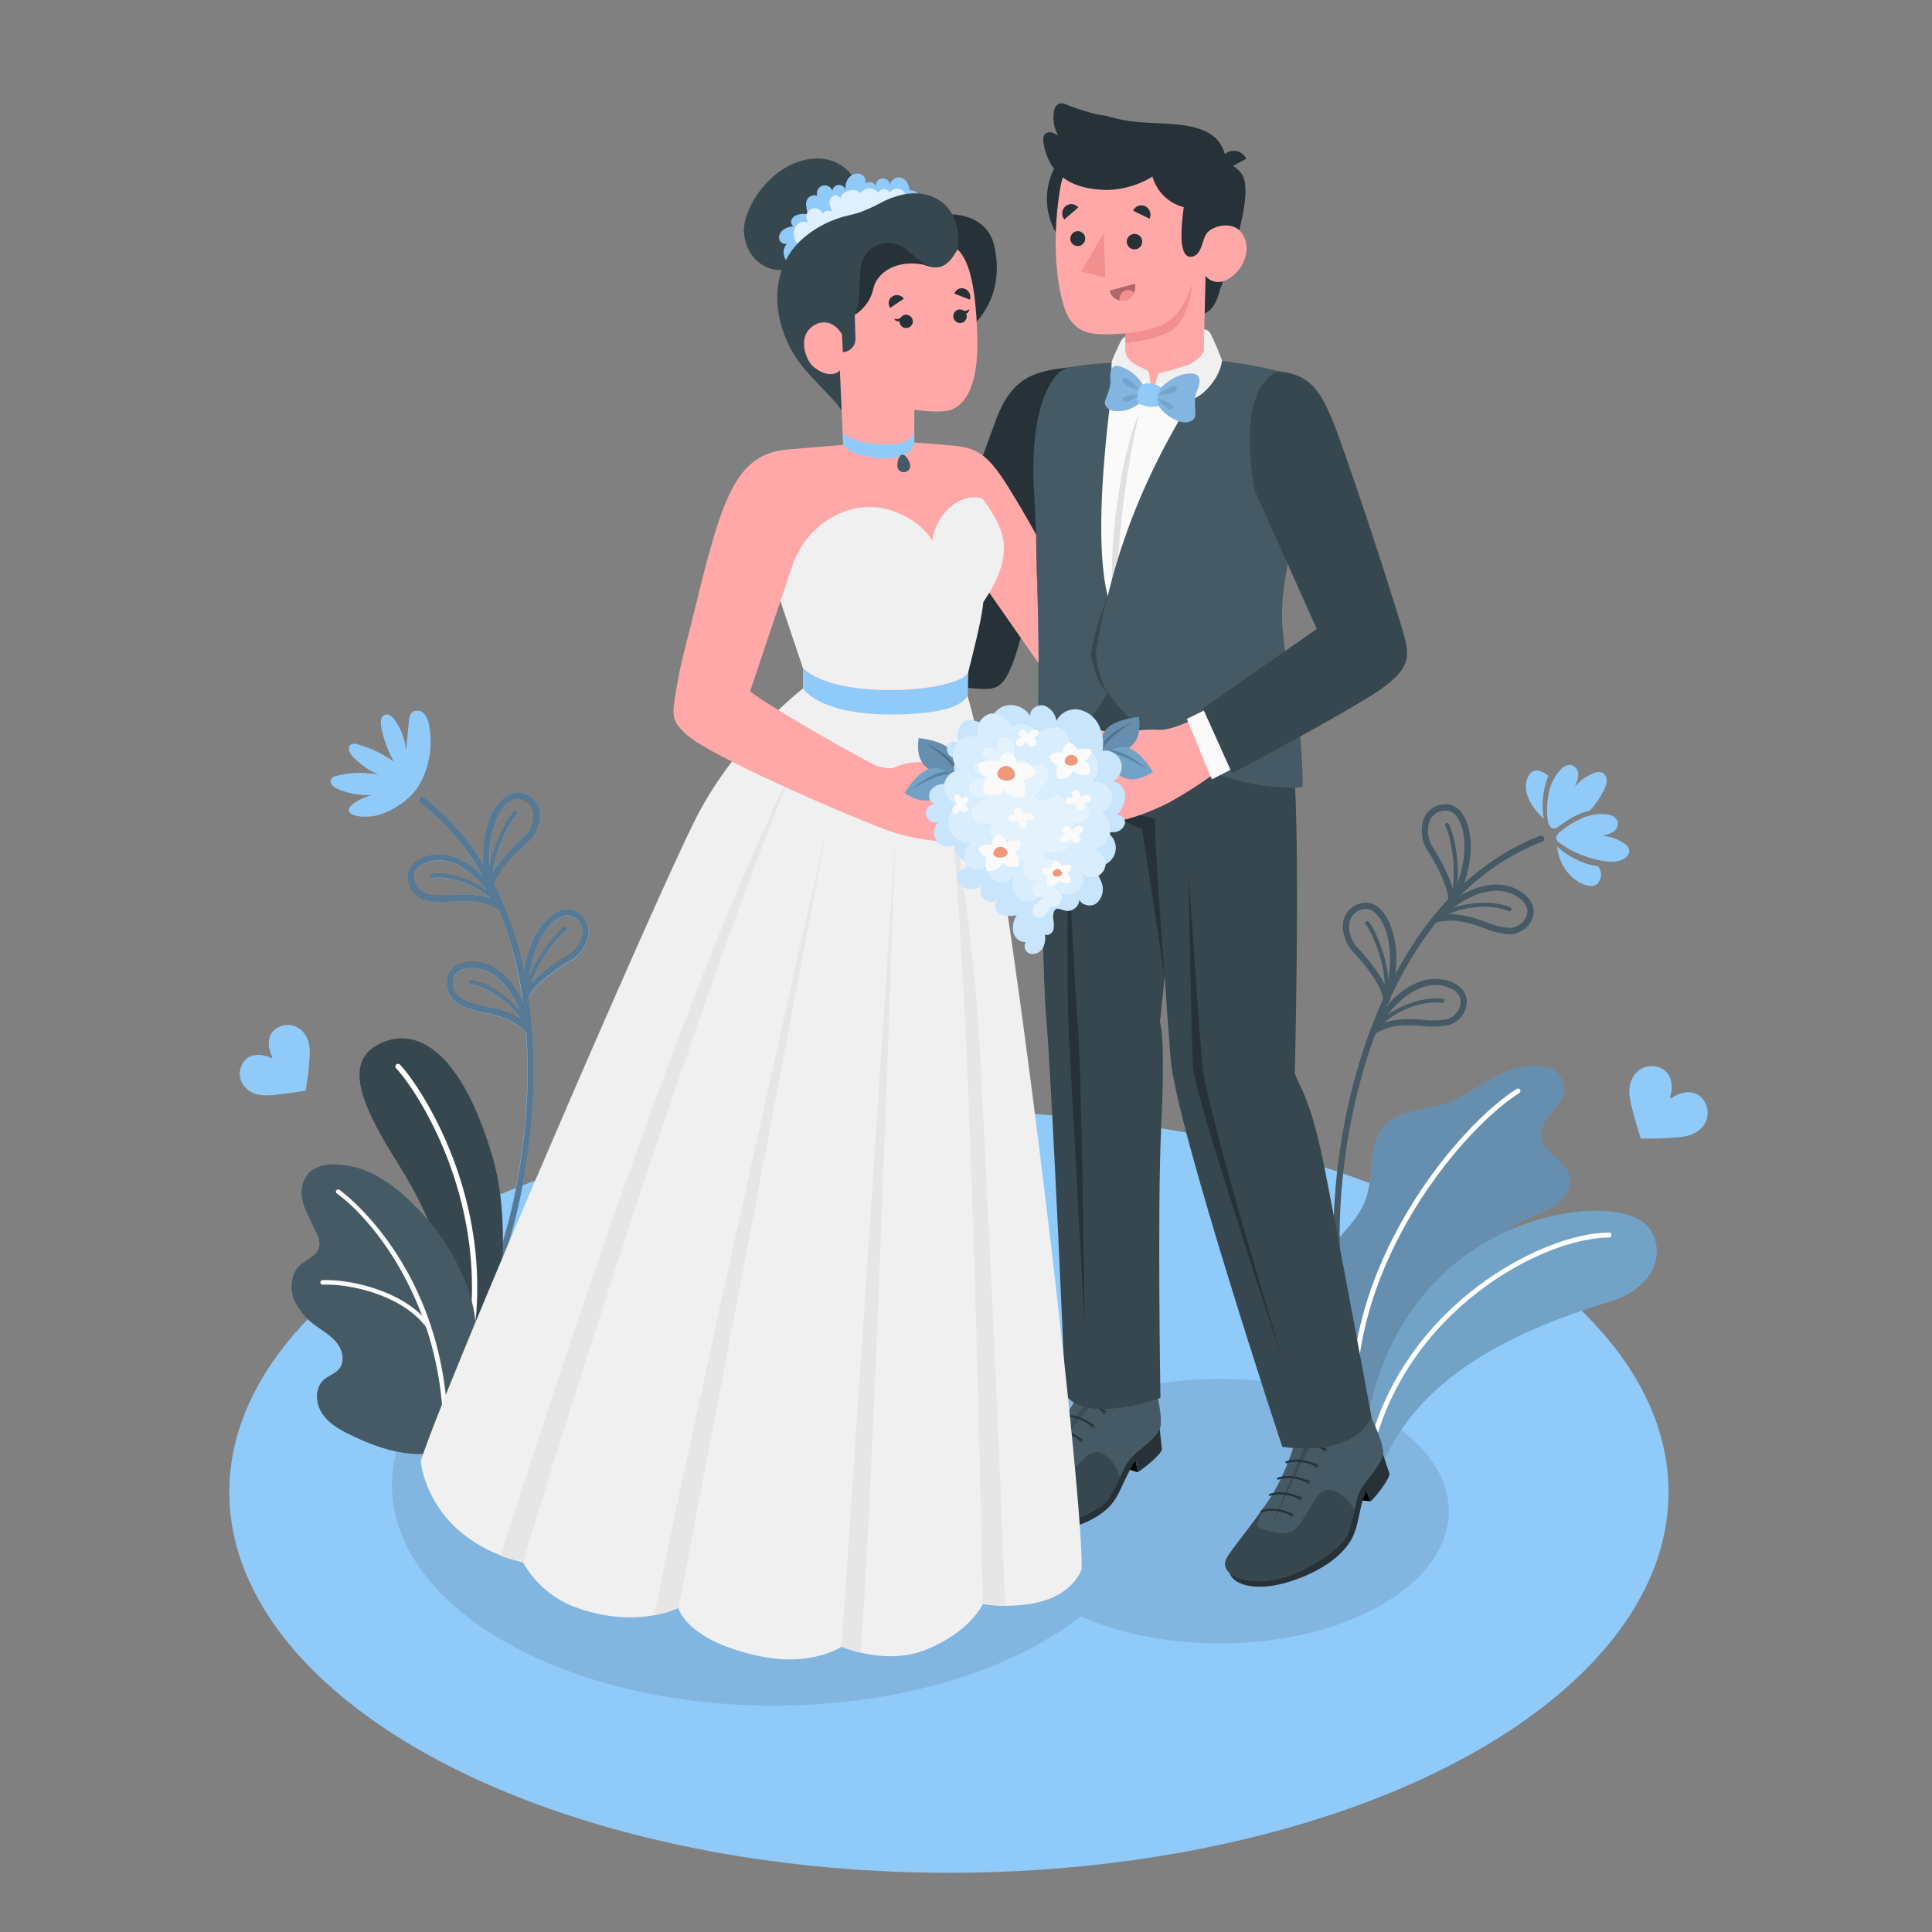 <svg xmlns="http://www.w3.org/2000/svg" viewBox="0 0 500 500"><rect x="0" y="0" width="500" height="500" fill="#808080" stroke="none"/><g id="freepik--Grass--inject-18"><ellipse id="freepik--Floor--inject-18" cx="245.58" cy="386.15" rx="186.24" ry="98.53" style="fill:#90CAF9"></ellipse></g><g id="freepik--Shadows--inject-18"><path id="freepik--Shadow--inject-18" d="M357.6,366.87c-18.32-10.57-45.63-12.78-67.71-6.63A69.85,69.85,0,0,0,270.17,344c-38.6-22.29-101.18-22.29-139.78,0s-38.61,58.42,0,80.71,101.18,22.28,139.78,0a84.36,84.36,0,0,0,9.55-6.4c23.25,10.25,56.62,9.25,77.87-3C380.76,401.92,380.76,380.24,357.6,366.87Z" style="opacity:0.1"></path></g><g id="freepik--Plants--inject-18"><g id="freepik--plants--inject-18"><g id="freepik--Plant--inject-18"><path d="M341.27,338.71a40.88,40.88,0,0,0,1.59,4.8c1.8,4.57,4.08,9,4.71,13.91.29,2.26.25,4.68,1.4,6.65,2.66,4.54,5.73,1.2,7.53-1.57,4.39-6.75,8.72-13.25,16.23-16.71,3.73-1.72,7.68-3.06,11-5.47s6-6.24,5.64-10.33c-.2-2.46-1.45-4.82-1.19-7.27.34-3.07,3-5.39,5.74-6.77s5.83-2.16,8.4-3.87,4.64-4.78,3.86-7.77c-1.11-4.24-7.17-6.08-7.47-10.45-.32-4.74,6.55-7.76,6-12.48-1-8.62-13.67-5.11-18.21-2.53-4,2.27-7.73,5.19-12.1,6.67-5.52,1.87-12.25,1.58-16.16,5.9-4.47,4.92-2.55,12.8-4.81,19.05-2.56,7.07-10.27,11.46-12.33,18.69A18.33,18.33,0,0,0,341.27,338.71Z" style="fill:#90CAF9"></path><path d="M341.27,338.71a40.88,40.88,0,0,0,1.59,4.8c1.8,4.57,4.08,9,4.71,13.91.29,2.26.25,4.68,1.4,6.65,2.66,4.54,5.73,1.2,7.53-1.57,4.39-6.75,8.72-13.25,16.23-16.71,3.73-1.72,7.68-3.06,11-5.47s6-6.24,5.64-10.33c-.2-2.46-1.45-4.82-1.19-7.27.34-3.07,3-5.39,5.74-6.77s5.83-2.16,8.4-3.87,4.64-4.78,3.86-7.77c-1.11-4.24-7.17-6.08-7.47-10.45-.32-4.74,6.55-7.76,6-12.48-1-8.62-13.67-5.11-18.21-2.53-4,2.27-7.73,5.19-12.1,6.67-5.52,1.87-12.25,1.58-16.16,5.9-4.47,4.92-2.55,12.8-4.81,19.05-2.56,7.07-10.27,11.46-12.33,18.69A18.33,18.33,0,0,0,341.27,338.71Z" style="opacity:0.3"></path><path d="M350.52,357.66h0a.63.63,0,0,1-.6-.68c2.28-35.63,28.89-66.55,42.63-75.19a.64.64,0,0,1,.68,1.08c-13.55,8.52-39.78,39-42,74.19A.65.65,0,0,1,350.52,357.66Z" style="fill:#fff"></path></g><g id="freepik--plant--inject-18"><path d="M356,384.35c7.65-26.88,35.13-39.67,60.3-47.39,15.18-4.65,14.21-16.63,9-20.57-8-6-31.59-3.43-48.57,10.47s-23.41,34.61-23.56,49.64Z" style="fill:#90CAF9"></path><path d="M356,384.35c7.65-26.88,35.13-39.67,60.3-47.39,15.18-4.65,14.21-16.63,9-20.57-8-6-31.59-3.43-48.57,10.47s-23.41,34.61-23.56,49.64Z" style="opacity:0.2"></path><path d="M355.33,373.57l-.18,0a.64.64,0,0,1-.44-.79C364.67,337,399.65,319,416.43,319a.64.64,0,1,1,0,1.28c-16.43,0-50.7,17.63-60.49,52.78A.64.64,0,0,1,355.33,373.57Z" style="fill:#fff"></path></g></g><g id="freepik--plant--inject-18"><path d="M127.09,332.32l.07,0a.8.8,0,0,0,1-.45c14-35.52,17.49-97.94-18.53-125.55a.8.8,0,1,0-1,1.27c35.36,27.1,31.83,88.64,18,123.69A.81.81,0,0,0,127.09,332.32Z" style="fill:#90CAF9"></path><path d="M118.91,260.1a6.47,6.47,0,0,1-3.09-7.29c.83-2.71,3.58-4.12,7.36-3.78,8.81.8,13.66,11.91,14.19,17.4l.21,2.21L136,267.07c-3.43-3.41-7.2-4.22-10.85-5a24.07,24.07,0,0,1-5.91-1.79Zm16.46,4.3c-1.29-5-5.41-13.15-12.33-13.77-3-.28-5.09.69-5.69,2.65a4.89,4.89,0,0,0,2.33,5.41,20.93,20.93,0,0,0,5.81,1.81,29.18,29.18,0,0,1,7.3,2.29A17.13,17.13,0,0,1,135.37,264.4Z" style="fill:#90CAF9"></path><path d="M136.33,267a.5.5,0,0,0,.38,0,.54.54,0,0,0,.38-.65c-1.42-5.29-9-11.62-15-12.54a.54.54,0,1,0-.16,1.06c6.17.94,12.93,7.25,14.14,11.76A.5.5,0,0,0,136.33,267Z" style="fill:#90CAF9"></path><path d="M105.54,226.9c.06-2.83,2.33-4.94,6.06-5.63C120.3,219.65,128,229,130,234.18l.8,2.07-1.94-1.08c-4.21-2.34-8.07-2.12-11.8-1.88a22.55,22.55,0,0,1-6.54-.21,5.43,5.43,0,0,1-1.38-.51A6.4,6.4,0,0,1,105.54,226.9Zm6.35-4.06c-3,.56-4.71,2-4.75,4.1a4.88,4.88,0,0,0,3.71,4.58,21.78,21.78,0,0,0,6.08.17c3.19-.2,6.74-.43,10.56,1.07C124.89,228.25,118.73,221.57,111.89,222.84Z" style="fill:#90CAF9"></path><path d="M111.66,227.2a.63.63,0,0,0,.31.05c6.19-.76,14.41,3.48,16.79,7.49a.55.55,0,0,0,.73.19.54.54,0,0,0,.19-.74c-2.79-4.71-11.8-8.74-17.84-8a.54.54,0,0,0-.47.6A.57.57,0,0,0,111.66,227.2Z" style="fill:#90CAF9"></path><path d="M144.12,236.05a5.09,5.09,0,0,1,5.73.36,6,6,0,0,1,2.49,5.3,9.72,9.72,0,0,1-4.94,7.14c-5,2.92-10.5,7.42-10.7,10l-1.6,0C134.64,247.11,139.29,238.5,144.12,236.05Zm.73,1.43c-3.81,1.93-7.64,8.66-8.13,17.84,3.09-3.9,9.53-7.66,9.88-7.86a8.16,8.16,0,0,0,4.14-5.86,4.43,4.43,0,0,0-1.89-3.93,3,3,0,0,0-.59-.38A3.71,3.71,0,0,0,144.85,237.48Z" style="fill:#90CAF9"></path><path d="M135.66,259.28l.18.05a.53.53,0,0,0,.59-.47c.93-8.14,7.69-16.24,10.1-17.94a.53.53,0,1,0-.62-.87c-2.52,1.78-9.57,10.22-10.54,18.69A.55.55,0,0,0,135.66,259.28Z" style="fill:#90CAF9"></path><path d="M130.61,206.38a5.12,5.12,0,0,1,5.69-.72,6,6,0,0,1,3.44,4.74,9.73,9.73,0,0,1-3.51,7.94c-4.41,3.81-8.93,9.26-8.63,11.84l-1.58.27C123.37,219,126.32,209.7,130.61,206.38Zm1,1.27c-3.38,2.61-5.89,9.94-4.63,19,2.3-4.41,7.91-9.31,8.22-9.57a8.2,8.2,0,0,0,3-6.54,4.46,4.46,0,0,0-2.59-3.51l-.05,0A3.57,3.57,0,0,0,131.59,207.65Z" style="fill:#90CAF9"></path><path d="M126.56,230.75a.52.52,0,0,0,.28.05.54.54,0,0,0,.49-.57c-.61-8.17,4.51-17.39,6.56-19.52a.53.53,0,0,0,0-.75.53.53,0,0,0-.75,0c-2.14,2.22-7.49,11.84-6.85,20.34A.53.53,0,0,0,126.56,230.75Z" style="fill:#90CAF9"></path><path d="M149.85,236.41a5.09,5.09,0,0,0-5.73-.36c-3.71,1.88-7.3,7.41-8.57,15.18a90.12,90.12,0,0,0-7.71-22.58c1-2.85,4.73-7.14,8.39-10.31a9.73,9.73,0,0,0,3.51-7.94,6,6,0,0,0-3.44-4.74,5.12,5.12,0,0,0-5.69.72c-3.41,2.63-6,9.07-5.54,17.33a62.62,62.62,0,0,0-15.4-17.36.8.8,0,1,0-1,1.27,62.15,62.15,0,0,1,16.41,19.27c-3.47-3.63-8.3-6.59-13.5-5.62-3.73.69-6,2.8-6.06,5.63a6.4,6.4,0,0,0,3.57,5.67,5.43,5.43,0,0,0,1.38.51,22.55,22.55,0,0,0,6.54.21c3.73-.24,7.59-.46,11.8,1.88l.3.16a97.69,97.69,0,0,1,6,22c0,.48,0,1,0,1.45h.19c0,.27.07.54.11.81-2.25-5-6.35-10.08-12.22-10.61-3.78-.34-6.53,1.07-7.36,3.78a6.47,6.47,0,0,0,3.09,7.29l.34.18a24.07,24.07,0,0,0,5.91,1.79c3.65.78,7.42,1.59,10.85,5l.18.18c1.65,22.92-2.65,46.73-9.48,64.06a.81.81,0,0,0,.38,1l.07,0a.8.8,0,0,0,1-.45c7.78-19.74,12.3-47.8,8.61-73.57.79-2.64,5.88-6.75,10.59-9.48a9.72,9.72,0,0,0,4.94-7.14A6,6,0,0,0,149.85,236.41Zm-18.26-28.76a3.57,3.57,0,0,1,3.92-.59l.05,0a4.46,4.46,0,0,1,2.59,3.51,8.23,8.23,0,0,1-3,6.54,45.29,45.29,0,0,0-7.66,8.6c1-6.78,4.69-13.28,6.36-15a.53.53,0,0,0-.76-.74c-1.64,1.7-5.12,7.69-6.41,14.21C126.2,216.25,128.53,210,131.59,207.65Zm-14.66,24a21.78,21.78,0,0,1-6.08-.17,4.88,4.88,0,0,1-3.71-4.58c0-2.05,1.78-3.54,4.75-4.1,5.7-1.06,10.92,3.41,14,7.53-4-2.82-9.77-4.71-14.06-4.18a.54.54,0,0,0-.47.6.57.57,0,0,0,.29.41.63.63,0,0,0,.31.05c5.08-.62,11.5,2.11,15,5.32C123.33,231.3,120,231.5,116.93,231.69Zm8.56,28.81a20.93,20.93,0,0,1-5.81-1.81,4.89,4.89,0,0,1-2.33-5.41c.6-2,2.67-2.93,5.69-2.65,5.77.52,9.58,6.23,11.44,11-3.08-3.8-8.12-7.18-12.4-7.84a.54.54,0,1,0-.16,1.06c5,.77,10.5,5.15,13,9.18a16.62,16.62,0,0,0-2.1-1.28A29.18,29.18,0,0,0,125.49,260.5Zm25.25-18.9a8.16,8.16,0,0,1-4.14,5.86,45.28,45.28,0,0,0-9.14,7c2.22-6.48,7.1-12.16,9.07-13.55a.53.53,0,1,0-.62-.87c-1.92,1.35-6.47,6.59-8.95,12.75,1-7.88,4.44-13.57,7.89-15.32a3.71,3.71,0,0,1,3.41-.19,3,3,0,0,1,.59.38A4.43,4.43,0,0,1,150.74,241.6Z" style="opacity:0.4"></path><path d="M97.7,211a20.42,20.42,0,0,0,9.17-5.64c4-4.63,5.35-11.89,4.14-17.83a5.4,5.4,0,0,0-1.37-2.93,2.28,2.28,0,0,0-3-.25,3.51,3.51,0,0,0-.82,2.33c-.25,2.51-.49,5-.73,7.54a16.37,16.37,0,0,0-2.89-7.84c-.59-.85-1.53-1.72-2.52-1.41-1.17.36-1.25,2-1,3.19a29,29,0,0,0,3.24,8.91,32,32,0,0,0-9.19-4.39,2.19,2.19,0,0,0-2,.08c-.93.74-.22,2.22.59,3.08A20.62,20.62,0,0,0,98,200.5a24.23,24.23,0,0,0-10.88.29,2.13,2.13,0,0,0-1.43.84c-.55,1,.59,2.07,1.62,2.53a20,20,0,0,0,8.83,1.59c-1.88.57-6.07,2.35-5.86,4S94.63,211.71,97.7,211Z" style="fill:#90CAF9"></path></g><g id="freepik--plants--inject-18"><path d="M126.24,354.21c.19-1.31,7.82-32.35,1.25-54.72-8.12-27.67-20-34.63-30.06-28.93-9,5.13-2.64,17.48,5.61,30.65,9.78,15.62,15.56,31.66,13.84,49.6Z" style="fill:#37474f"></path><path d="M121.1,350.16a.69.69,0,0,1-.51-.81c7.16-37-12.42-66.88-18.06-72.85a.69.69,0,1,1,1-.95c5.74,6.08,25.68,36.5,18.41,74.07a.71.71,0,0,1-.81.55Z" style="fill:#fff"></path><path d="M93.52,372.65c-.89-.39-1.77-.8-2.63-1.21-2.87-1.39-5.8-3-7.55-5.68s-1.88-6.65.52-8.74c1.2-1,2.87-1.52,3.89-2.74,1.49-1.78,1-4.58-.36-6.46s-3.43-3.1-5.31-4.47a16.59,16.59,0,0,1-6-7.08c-1.13-2.94-.77-6.61,1.52-8.77,1.65-1.55,4.22-2.36,4.9-4.52s-.76-4.1-1.55-5.85c-1-2.25-2.3-4.39-2.73-6.87a7.71,7.71,0,0,1,1.92-6.93,8.82,8.82,0,0,1,5.66-1.95,23.13,23.13,0,0,1,12,3.11,42.79,42.79,0,0,1,9.81,7.83,58,58,0,0,1,13.21,20.37A41.67,41.67,0,0,1,123.3,350a62.93,62.93,0,0,1-3.81,18.19c-1.56,3.9-3.41,7.37-8,7.93C105.29,376.89,99.15,375.11,93.52,372.65Z" style="fill:#455a64"></path><path d="M115.16,372.21a.41.41,0,0,0,.19,0,.59.59,0,0,0,.59-.6c-.07-43.6-27.81-63.49-28.09-63.68a.58.58,0,0,0-.82.14.59.59,0,0,0,.15.82c7.65,5.35,27.52,27,27.58,62.73A.59.59,0,0,0,115.16,372.21Z" style="fill:#fafafa"></path><path d="M110.68,343.87a.61.61,0,0,0,.54-.08.59.59,0,0,0,.14-.83c-6.12-8.5-20-11.94-27.88-11.67a.59.59,0,0,0-.57.61.61.61,0,0,0,.61.57c7.63-.27,21,3,26.88,11.18A.54.54,0,0,0,110.68,343.87Z" style="fill:#fafafa"></path></g><g id="freepik--plant--inject-18"><path d="M346.56,332.42h-.08a.8.8,0,0,1-.87-.72c-3.5-38,10.6-98.93,52.9-115.36a.8.8,0,1,1,.58,1.49c-41.53,16.13-55.34,76.21-51.88,113.72A.8.8,0,0,1,346.56,332.42Z" style="fill:#455a64"></path><path d="M400.71,205.93a12.19,12.19,0,0,1,3.25-6.82,3.17,3.17,0,0,1,2.76-1.11,2.58,2.58,0,0,1,1.73,2.59,7.61,7.61,0,0,1-1,3.17,11.65,11.65,0,0,1,5-3.65,2.85,2.85,0,0,1,2.4-.07,2.34,2.34,0,0,1,.95,2.11c0,2-2.93,6.22-4.33,7.6-3.51.9-5.28,2.17-8.29,4.29-1.4,1-2.39-.08-2.67-1.95A20.86,20.86,0,0,1,400.71,205.93Z" style="fill:#90CAF9"></path><path d="M408.62,212.15a12.16,12.16,0,0,1,7.43-1.36,3.16,3.16,0,0,1,2.52,1.58,2.58,2.58,0,0,1-1.08,2.92,7.72,7.72,0,0,1-3.16,1,11.63,11.63,0,0,1,5.87,1.89,2.8,2.8,0,0,1,1.46,1.9,2.36,2.36,0,0,1-1.15,2c-1.61,1.13-3.76,1.06-5.7.73a27.22,27.22,0,0,1-10.68-4.3c-1.42-1-2-1.67-.64-3A20.94,20.94,0,0,1,408.62,212.15Z" style="fill:#90CAF9"></path><path d="M399.53,211.92s-5.89-5.13-4.4-10,5.58-1.14,5.58-1.14A20.51,20.51,0,0,0,399.53,211.92Z" style="fill:#90CAF9"></path><path d="M403,219c.84,1.28,6.28,4.86,10.57,5.13a3.59,3.59,0,0,1-.1,4.53C411.5,230.81,403.68,227.21,403,219Z" style="fill:#90CAF9"></path><path d="M374.23,265.45a24.41,24.41,0,0,1-6.17.07c-3.72-.27-7.57-.55-11.82,1.77l-1.95,1.06.82-2.06c2.05-5.13,9.81-14.44,18.49-12.74,3.73.73,6,2.86,6,5.69a6.45,6.45,0,0,1-5,6.13Zm-13.71-1.37a28.7,28.7,0,0,1,7.65-.16,21.2,21.2,0,0,0,6.09-.11,4.89,4.89,0,0,0,3.75-4.55c0-2.05-1.74-3.55-4.72-4.14-6.82-1.33-13,5.29-15.69,9.78A17.15,17.15,0,0,1,360.52,264.08Z" style="fill:#455a64"></path><path d="M356,267.11a.57.57,0,0,1-.38-.07.53.53,0,0,1-.18-.73c2.84-4.68,11.88-8.64,17.92-7.84a.53.53,0,1,1-.14,1.06c-6.19-.82-14.45,3.34-16.86,7.33A.56.56,0,0,1,356,267.11Z" style="fill:#455a64"></path><path d="M391.72,241.69a6,6,0,0,1-1.47.09,22.21,22.21,0,0,1-6.34-1.63c-3.51-1.26-7.15-2.56-11.85-1.49l-2.17.5,1.35-1.77c3.35-4.38,13.34-11.24,21.24-7.26,3.4,1.72,5,4.37,4.25,7.11A6.42,6.42,0,0,1,391.72,241.69Zm-17.71-5c4.09-.38,7.44.83,10.44,1.92a21.56,21.56,0,0,0,5.89,1.53,4.87,4.87,0,0,0,4.84-3.35c.53-2-.72-3.9-3.42-5.26C385.56,228.43,377.78,233.12,374,236.73Z" style="fill:#455a64"></path><path d="M390.77,235.81a.48.48,0,0,1-.31,0c-5.74-2.46-14.81-.69-18.22,2.5a.53.53,0,0,1-.73-.78c4-3.74,13.78-5.1,19.37-2.7a.54.54,0,0,1-.11,1Z" style="fill:#455a64"></path><path d="M359.42,259.63l-1.55-.42c.54-2.54-3.45-8.39-7.47-12.61a9.72,9.72,0,0,1-2.75-8.23,6,6,0,0,1,3.88-4.39,5.06,5.06,0,0,1,5.6,1.25C361.08,238.94,363.13,248.51,359.42,259.63Zm-6.61-24.37a3.72,3.72,0,0,0-.68.2,4.45,4.45,0,0,0-2.91,3.25,8.16,8.16,0,0,0,2.34,6.79c.28.29,5.4,5.7,7.28,10.3,2.11-9,.3-16.48-2.81-19.4A3.75,3.75,0,0,0,352.81,235.26Z" style="fill:#455a64"></path><path d="M358.76,259.9a.6.6,0,0,1-.19,0,.54.54,0,0,1-.44-.62c1.39-8.07-2.84-17.74-4.68-20a.53.53,0,1,1,.84-.66c1.92,2.41,6.33,12.5,4.89,20.89A.53.53,0,0,1,358.76,259.9Z" style="fill:#455a64"></path><path d="M376.07,234.92l-1.44-.7c1-2.4-1.81-8.89-5-13.79a9.72,9.72,0,0,1-1.15-8.6,6,6,0,0,1,4.63-3.58,5.09,5.09,0,0,1,5.26,2.28C381.59,214.91,381.81,224.69,376.07,234.92Zm-2.57-25.11h-.05a4.45,4.45,0,0,0-3.47,2.64,8.2,8.2,0,0,0,1,7.11c.22.34,4.24,6.61,5.22,11.49,3.75-8.4,3.4-16.14.88-19.59A3.56,3.56,0,0,0,373.5,209.81Z" style="fill:#455a64"></path><path d="M375.47,235.05a.53.53,0,0,1-.6-.71c2.88-7.67.54-18-.83-20.57a.53.53,0,0,1,.22-.72.54.54,0,0,1,.73.22c1.43,2.73,3.88,13.47.88,21.44A.5.5,0,0,1,375.47,235.05Z" style="fill:#455a64"></path></g></g><g id="freepik--Characters--inject-18"><g id="freepik--Groom--inject-18"><polygon points="294.44 381.02 288.29 379.06 290.06 374.87 293.95 378.14 294.44 381.02"></polygon><path d="M300.14,369.82s.43,3.92.55,5.16-5,5.34-6.25,6l-.49-2.89c-1.08,1.19-1.68,2.67-2.8,4.84-.92,1.82-2,5.23-4.73,7.64-4,3.59-10.36,5.62-16.94,6.19s-10.44-.86-12.39-2.2-2.62-3-2.24-4.68S300.14,369.82,300.14,369.82Z" style="fill:#263238"></path><polygon points="297.18 362.15 282.13 361.39 280.41 338.24 297.39 334.06 297.18 362.15" style="fill:#ffa8a7"></polygon><path d="M281.83,357.28l-.19-2.27c-1.22,0-1.2,3.33-2.83,6.32a59.4,59.4,0,0,1-8.69,12.33c-6.38,6.42-12.16,10.55-15,13.44-3.81,3.87,3.5,9.35,14.23,8.21,5.33-.56,14.68-3.72,17.19-7s3.9-8.29,5.93-10.69,6.49-4.94,7.68-7.79c.65-1.56.09-5.11-.5-8.13-.54-2.76-.83-7-2.38-6.6l0,1.44c-.59,1.25-2,3.33-6.24,4.27C288.84,361.27,282.44,361.78,281.83,357.28Z" style="fill:#455a64"></path><path d="M287.52,361.09c-2.06-.08-4.31-.65-5.26-2.46,0,0,0,0,0-.06a5.24,5.24,0,0,1-1.17,4.46c-1.81,2.34-13.18,18.83-13.18,18.83s10.66-13.66,12.71-16.24c3-3.8,4-4.28,7-4.53Z" style="opacity:0.15"></path><path d="M255.11,387.1c2.41-2.44,6.9-5.77,12.09-10.62-1.06,1.88-2.65,3.38-2.79,4-.35,1.51,4.18,3.37,6.91,3.95s5.59-3.44,9.39-7.13,7.51.22,9.1,5a32.33,32.33,0,0,1-3.28,6c-2.51,3.29-11.86,6.45-17.19,7C258.61,396.45,251.3,391,255.11,387.1Z" style="fill:#37474f"></path><path d="M285.05,365.43a.66.66,0,1,0,1.3-.21.67.67,0,0,0-.76-.55A.66.66,0,0,0,285.05,365.43Z" style="opacity:0.15"></path><path d="M282.05,369.1a.64.64,0,0,0,.75.54.66.66,0,0,0,.55-.75.67.67,0,0,0-.76-.55A.66.66,0,0,0,282.05,369.1Z" style="opacity:0.15"></path><path d="M279,372.77a.66.66,0,0,0,.76.54.64.64,0,0,0,.54-.75.65.65,0,0,0-.75-.55A.67.67,0,0,0,279,372.77Z" style="opacity:0.15"></path><path d="M276,376.44a.66.66,0,0,0,.76.54.66.66,0,0,0-.21-1.3A.67.67,0,0,0,276,376.44Z" style="opacity:0.15"></path><path d="M273,380.11a.66.66,0,0,0,.76.54.65.65,0,0,0,.54-.75.66.66,0,0,0-.75-.55A.67.67,0,0,0,273,380.11Z" style="opacity:0.15"></path><path d="M285.73,365.59a.32.32,0,0,0,.17-.09.27.27,0,0,0,0-.37c-.14-.13-3.45-3-7.58-2.58h0a.27.27,0,0,0-.23.29.27.27,0,0,0,.29.24c3.9-.42,7.15,2.42,7.18,2.44A.25.25,0,0,0,285.73,365.59Z" style="fill:#263238"></path><path d="M282.73,369.25a.26.26,0,0,0,.16-.09.27.27,0,0,0,0-.38c-.14-.12-3.46-3-7.59-2.57h0a.26.26,0,0,0-.23.29.26.26,0,0,0,.29.24c3.89-.42,7.15,2.41,7.18,2.44A.33.33,0,0,0,282.73,369.25Z" style="fill:#263238"></path><path d="M279.73,372.93a.26.26,0,0,0,.16-.09.27.27,0,0,0,0-.38c-.14-.12-3.46-3-7.59-2.57h0a.26.26,0,0,0-.23.29.26.26,0,0,0,.29.24c3.89-.42,7.15,2.41,7.18,2.44A.28.28,0,0,0,279.73,372.93Z" style="fill:#263238"></path><path d="M276.73,376.6a.26.26,0,0,0,.16-.09.27.27,0,0,0,0-.38c-.14-.12-3.46-3-7.59-2.57h0a.26.26,0,0,0-.23.29.26.26,0,0,0,.29.24c3.89-.42,7.15,2.41,7.18,2.44A.31.31,0,0,0,276.73,376.6Z" style="fill:#263238"></path><path d="M273.72,380.26a.21.21,0,0,0,.17-.08.27.27,0,0,0,0-.38c-.14-.12-3.46-3-7.59-2.57h0a.27.27,0,0,0-.23.29.28.28,0,0,0,.3.24c3.89-.42,7.14,2.41,7.17,2.44A.27.27,0,0,0,273.72,380.26Z" style="fill:#263238"></path><path d="M269.1,170.09l27.82-15c4.93,16.83,7.25,25,7.71,33.76,1.32,24.72-4.44,75.66-4.44,75.66,1,3.26.94,14.23.32,27.26-1,20.57-.19,70-.19,70s-19,7-24.59-.8c0,0-3.41-79.3-4.92-96.92C269.17,245,269.1,170.09,269.1,170.09Z" style="fill:#37474f"></path><path d="M276.3,217.17s-.16,41.83.24,49.1,4.18,77.28,4.18,77.28-.79-66.78-1.73-77.78S276.3,217.17,276.3,217.17Z" style="fill:#263238"></path><polygon points="354.75 388.54 348.32 387.93 349.15 383.47 353.65 385.82 354.75 388.54"></polygon><path d="M357.91,376.37s1.27,3.73,1.65,4.91-3.71,6.3-4.81,7.25l-1.1-2.71a22.87,22.87,0,0,0-1.68,5.33c-.52,2-.89,5.55-3,8.48-3.11,4.36-8.9,7.72-15.21,9.69s-10.38,1.4-12.57.52-3.2-2.35-3.19-4.09S357.91,376.37,357.91,376.37Z" style="fill:#263238"></path><polygon points="353.37 369.51 338.51 372.01 331.84 349.77 347.53 342.03 353.37 369.51" style="fill:#ffa8a7"></polygon><path d="M337.33,368.06l-.67-2.18c-1.19.29-.46,3.51-1.41,6.78a58.81,58.81,0,0,1-5.83,13.91c-4.85,7.65-9.61,12.92-11.76,16.36-2.89,4.59,5.42,8.38,15.66,5,5.08-1.7,13.53-6.8,15.28-10.55s2-8.94,3.48-11.71,5.28-6.22,5.83-9.26c.3-1.67-1-5-2.23-7.83-1.13-2.59-2.33-6.69-3.75-5.94l.27,1.41c-.3,1.35-1.21,3.68-5.18,5.52C345,370.45,338.9,372.33,337.33,368.06Z" style="fill:#455a64"></path><path d="M343.71,370.55c-2,.37-4.35.3-5.67-1.26l-.05-.05a5.23,5.23,0,0,1-.18,4.6c-1.27,2.68-8.82,21.23-8.82,21.23s7.47-15.64,8.92-18.6c2.13-4.36,3-5,5.81-5.92Z" style="opacity:0.15"></path><path d="M317.66,402.93c1.82-2.91,5.49-7.12,9.51-13-.62,2.06-1.86,3.87-1.86,4.49,0,1.55,4.81,2.39,7.6,2.37s4.72-4.56,7.64-9,7.37-1.4,10,3a33.78,33.78,0,0,1-1.92,6.53c-1.75,3.75-10.2,8.85-15.28,10.55C323.08,411.31,314.77,407.52,317.66,402.93Z" style="fill:#37474f"></path><path d="M342.23,375.33a.66.66,0,1,0,1.22-.49.66.66,0,1,0-1.22.49Z" style="opacity:0.15"></path><path d="M340.09,379.55a.65.65,0,0,0,.85.37.66.66,0,1,0-.85-.37Z" style="opacity:0.15"></path><path d="M337.94,383.78a.66.66,0,1,0,.37-.85A.66.66,0,0,0,337.94,383.78Z" style="opacity:0.15"></path><path d="M335.8,388a.66.66,0,1,0,.37-.85A.66.66,0,0,0,335.8,388Z" style="opacity:0.15"></path><path d="M333.66,392.24a.66.66,0,0,0,.85.37.66.66,0,1,0-.85-.37Z" style="opacity:0.15"></path><path d="M342.93,375.33a.24.24,0,0,0,.14-.12.26.26,0,0,0-.1-.36c-.16-.09-4-2.2-8-.88h0a.27.27,0,0,0,.18.5c3.71-1.25,7.49.82,7.53.84A.25.25,0,0,0,342.93,375.33Z" style="fill:#263238"></path><path d="M340.78,379.55a.24.24,0,0,0,.14-.12.25.25,0,0,0-.1-.36c-.16-.09-4-2.21-8-.88h0a.27.27,0,0,0-.16.33.27.27,0,0,0,.34.17c3.71-1.25,7.5.82,7.53.84A.28.28,0,0,0,340.78,379.55Z" style="fill:#263238"></path><path d="M338.65,383.79a.27.27,0,0,0,.14-.12.27.27,0,0,0-.11-.36c-.16-.09-4-2.21-8-.88h0a.26.26,0,0,0,.17.5c3.71-1.25,7.5.82,7.54.84A.28.28,0,0,0,338.65,383.79Z" style="fill:#263238"></path><path d="M336.5,388a.29.29,0,0,0,.15-.12.27.27,0,0,0-.11-.36c-.16-.09-4-2.21-8-.88h0a.27.27,0,0,0-.16.33.28.28,0,0,0,.34.17c3.71-1.25,7.5.82,7.54.84A.26.26,0,0,0,336.5,388Z" style="fill:#263238"></path><path d="M334.36,392.25a.28.28,0,0,0,.14-.12.26.26,0,0,0-.1-.36c-.16-.09-4-2.21-8-.89h0a.26.26,0,0,0-.16.33.28.28,0,0,0,.34.17c3.71-1.25,7.5.82,7.53.84A.28.28,0,0,0,334.36,392.25Z" style="fill:#263238"></path><path d="M298.91,211.8s-5.38-2.91-13.33-10.2C274,191,271.82,180.38,271.82,180.38l5-1.48L329.87,168c3.78,16.27,4.75,25,5.22,33.75,1.31,24.72,0,76,0,76,1,3.27,4,6.13,7.54,23.71,4,20.19,12.32,65.26,12.32,65.26s-3.39,10.3-23.09,7.73c0,0-27.35-82.53-28.86-100.15C301.34,255.21,298.91,211.8,298.91,211.8Z" style="fill:#37474f"></path><path d="M307.61,226.33s.71,42.57,1.1,49.84,23.13,75.44,23.13,75.44-19.73-64.94-20.68-75.94S307.61,226.33,307.61,226.33Z" style="fill:#263238"></path><path d="M301.43,253.16s-2.72-35.55-2.51-41.36c0,0-10.81-1.75-14.61-4.62,0,0,3.2,4.45,11.27,7.32Z" style="fill:#263238"></path><path d="M276.53,95.09c-8.38,1-14.54,2.11-18.79,13.61-2.93,7.93-24.45,67.31-24.45,67.31s16.15,2.07,20.53,2.27,6.06-.61,8.59-7.48,10.7-41,10.7-41Z" style="fill:#263238"></path><path d="M270.45,120.58c1.39-11.14,8.91-25.94,14-26.34l22.88-1.85c4.93,1.19,13.87,2.62,19,4.33,6.8,1.56,9.16,17.53,6.41,44.88l-3,32.63c-9.07,9.87-41.4,11-61.21-3.5C268.17,168.46,268.68,134.66,270.45,120.58Z" style="fill:#fafafa"></path><path d="M294.79,107.1s-7.27,28.69-5.53,60.39c0,0-2.94-14.34-.59-33.82S294.79,107.1,294.79,107.1Z" style="fill:#e0e0e0"></path><path d="M286.68,154.29c-3.66-14.64-.54-42.86,2.05-60.44a88.62,88.62,0,0,0-12.2,1.24c-3.87.82-10.28,9.4-8.91,32.44,1.65,27.6.92,67.43.92,67.43s9.95-1.21,18.14-15.77c0,0,8.92,13.4,24.76,19.83,15.36,6.24,25.68,4.64,25.68,4.64s.11-12.8-2.16-22.76c-5.63-24.69-2.27-27.57-1.06-40.34,1.64-17.51,6.47-28.75,1.21-42.2-1.18-3-20.14-5.1-20.14-5.1C302,112.2,292.07,131.74,286.68,154.29Z" style="fill:#455a64"></path><path d="M286.68,154.29c-1.62,5-3.05,14.77-3.05,14.77s.38,6.28,3.05,10.13c0,0-2.82-1.6-4.37-9.9A71.72,71.72,0,0,1,286.68,154.29Z" style="fill:#37474f"></path><circle cx="288.28" cy="51.45" r="17.34" transform="translate(-3.67 28.66) rotate(-5.65)" style="fill:#263238"></circle><path d="M321.53,45.3a6.88,6.88,0,0,0-5.07-3.21l-7,1-3.67,15.56V81.25h4.8c2.68,0,4.23-2.7,5.11-6.17C315.66,75.08,325.08,51.45,321.53,45.3Z" style="fill:#263238"></path><path d="M309.1,63.56c1.07.64,2-1.54,3.13-3.09,1.53-2.11,7.54-3.78,9.7.77s-1.21,9.74-4.61,11.23A4.24,4.24,0,0,1,312,71.41l-.57,23s1,3.42-10.55,3a45.24,45.24,0,0,0-3,5.6L296.61,97s-4.4-2.36-5.43-3l0-7.69s-2.91.2-5.14.21c-3.86,0-8.39-.48-10.5-6.65-2.32-6.75-3.28-18.68-1.14-31.22,2.73-16.07,21.81-15.92,32-9.53S309.1,63.56,309.1,63.56Z" style="fill:#ffa8a7"></path><path d="M317.32,42.07a9.74,9.74,0,0,0-2-5.54c-2.37-2.88-6.33-3.77-9.85-4.2-5.05-.63-10.14-.32-15.16-1.34-1.25-.25-2.48-.57-3.7-.9-1-.28-2-.34-3-.54A65.32,65.32,0,0,1,275.8,27a2.77,2.77,0,0,0-1.62-.2,2.44,2.44,0,0,0-1.41,2.1,9.24,9.24,0,0,0,1.14,6.24,5.75,5.75,0,0,0-1.78-.86,1.84,1.84,0,0,0-1.8.54,2.45,2.45,0,0,0-.3,1.83q0,.41.12.81c1.69,8.77,8.38,11.58,16.34,11.7a23.36,23.36,0,0,0,11.77-3.46,11.31,11.31,0,0,0,8.09,7.91c-.19,2-2.18,14.35,2.56,12.7,2.39-.83,2.16-5,3.88-6.6S317.32,42.07,317.32,42.07Z" style="fill:#263238"></path><path d="M316.06,44.57l6.5-3.49a3.59,3.59,0,0,0-4.92-1.63A3.89,3.89,0,0,0,316.06,44.57Z" style="fill:#263238"></path><path d="M291.2,86.25s6.88-.36,11-3,5.86-8.52,6.41-9.85c0,0-.74,7.88-4.47,11.38-3.38,3.16-12.92,4-12.92,4Z" style="fill:#f28f8f"></path><path d="M311.55,89l-.05,2a7.73,7.73,0,0,1-4.63,3.62c-5.83,2-7,1.72-7.17,2.35s-1.83,6-1.83,6l2.71-4.14a34.88,34.88,0,0,1,2.3,5.12c.24,1.25,5.8.31,8.94-2.69,4.33-4.14,4.42-8,4.42-8a68.26,68.26,0,0,0-3-7,2.43,2.43,0,0,0-1.6-1.07Z" style="fill:#f0f0f0"></path><path d="M297.87,103.08s-.1-6.14-.68-6.9-2.92-1.31-4.22-2.48a4.23,4.23,0,0,1-1.78-3.35V87.17s-.59-.07-1.51,1.91c-.78,1.68-1.56,3.34-1.85,4.18s-.6,5,1.88,7.67c2.91,3.1,3.35,1.89,3.88,1.15S296.33,98,296.33,98Z" style="fill:#f0f0f0"></path><path d="M291.61,62.65a2,2,0,0,0,2,1.89,2,2,0,1,0-2-1.89Z" style="fill:#263238"></path><path d="M293.26,54.54l4.25,2.06a2.49,2.49,0,0,0-1.14-3.24A2.31,2.31,0,0,0,293.26,54.54Z" style="fill:#263238"></path><path d="M293.71,73.44l-6.54,1.76a3.34,3.34,0,0,0,4.09,2.51A3.56,3.56,0,0,0,293.71,73.44Z" style="fill:#b16668"></path><path d="M293.5,75.73a2.21,2.21,0,0,0-3.78,1.57,2.12,2.12,0,0,0,0,.44,3.31,3.31,0,0,0,1.5,0A3.44,3.44,0,0,0,293.5,75.73Z" style="fill:#f28f8f"></path><path d="M275.45,56.8l3.6-3.1a2.28,2.28,0,0,0-3.29-.33A2.5,2.5,0,0,0,275.45,56.8Z" style="fill:#263238"></path><path d="M277,61.94a1.93,1.93,0,1,0,1.81-2.12A2,2,0,0,0,277,61.94Z" style="fill:#263238"></path><polygon points="285.69 60.21 286.06 71.84 279.84 70.3 285.69 60.21" style="fill:#f28f8f"></polygon><path d="M295.88,99.8a10.57,10.57,0,0,0-6.1-5c-1.57-.45-2.69.36-2.41,3.46.2,2.24-1.33,4.85-1.43,5.85s.9,2.18,3,2.31A9,9,0,0,0,295,104.3,14.81,14.81,0,0,0,295.88,99.8Z" style="fill:#90CAF9"></path><path d="M295.88,99.8a10.57,10.57,0,0,0-6.1-5c-1.57-.45-2.69.36-2.41,3.46.2,2.24-1.33,4.85-1.43,5.85s.9,2.18,3,2.31A9,9,0,0,0,295,104.3,14.81,14.81,0,0,0,295.88,99.8Z" style="opacity:0.1"></path><path d="M295.07,101.08s-3.56-4.21-4.41-3.1C289.36,99.7,295.07,101.08,295.07,101.08Z" style="opacity:0.1"></path><path d="M295.25,102s-5,.14-4.65,1.36C291.07,105.25,295.25,102,295.25,102Z" style="opacity:0.1"></path><path d="M297.78,99.26c-1.2-.11-2.47-.14-3.06,1.6s-.48,3.26.33,3.72a7.45,7.45,0,0,0,3.63.69,1.81,1.81,0,0,0,1.83-1.53c.27-.93.85-2.92-.5-3.77A4.57,4.57,0,0,0,297.78,99.26Z" style="fill:#90CAF9"></path><path d="M300.36,100.4c1.34-1.29,4.39-3.87,8.09-3.73,1.79.07,2.69,1.3,1.34,4.45-1,2.27-.24,5.51-.48,6.59s-1.69,2-3.9,1.41a10.48,10.48,0,0,1-5.8-4.43A8.32,8.32,0,0,1,300.36,100.4Z" style="fill:#90CAF9"></path><path d="M300.36,100.4c1.34-1.29,4.39-3.87,8.09-3.73,1.79.07,2.69,1.3,1.34,4.45-1,2.27-.24,5.51-.48,6.59s-1.69,2-3.9,1.41a10.48,10.48,0,0,1-5.8-4.43A8.32,8.32,0,0,1,300.36,100.4Z" style="opacity:0.1"></path><path d="M299.73,102.2l0-.16c.94-.64,4.33-2.88,4.8-1.76C305.31,102,300.76,102.18,299.73,102.2Z" style="opacity:0.1"></path><path d="M303.54,105.5c-.78,1.43-3.16-1.24-3.93-2.16v-.22C300.59,103.41,304,104.56,303.54,105.5Z" style="opacity:0.1"></path><path d="M309,186.14c-1.46.72-6.36,2.88-9,2.74-4.37-.23-7.17.44-11.21.53-3.17.06-4.88-.86-5.2-.14-.4.92-.37,3.1,2.1,4.42a25.76,25.76,0,0,0,5.73,1.72,33.57,33.57,0,0,1-10.36,2.71c-8.19.8-11.12,3.4-3.79,10.91,4.6,4.7,11.17,5.56,24.94-1.15a113.24,113.24,0,0,0,12.26-7.82Z" style="fill:#ffa8a7"></path><polygon points="313.62 182.88 307.15 186.06 313.62 201.71 322.8 196.97 313.62 182.88" style="fill:#fafafa"></polygon><path d="M330.81,96.08c10.11,1.14,12.06,6.35,18.46,24.89s12.14,36.65,13.91,42.83,1.76,9.06-5.52,14.35-38.8,22-38.8,22l-7.55-16.83,29.47-20.54-16-35.72S319.19,101.08,330.81,96.08Z" style="fill:#37474f"></path></g><g id="freepik--Bride--inject-18"><path d="M222.48,52.28C223,46.61,218,40,209.68,41.14c-10.46,1.37-17.92,13.32-17.1,19.59s5.61,10.15,11.9,9S222.48,52.28,222.48,52.28Z" style="fill:#37474f"></path><path d="M232.28,45.9a2.65,2.65,0,0,0-2,2.07,1.81,1.81,0,1,0-3.52.59,1.72,1.72,0,0,0-2.83-1A2,2,0,0,0,222.54,45a2.78,2.78,0,0,0-2.85,1,4.47,4.47,0,0,0-.91,3,1.75,1.75,0,0,0-3.37.39,2.05,2.05,0,1,0-3.9,1.29,2.22,2.22,0,0,0-2.3.5,2.46,2.46,0,0,0-.51,2.3c.06.58.13,1.95.93,2.12a5.34,5.34,0,0,0-3.76.19,2.32,2.32,0,0,0-1.09,1.28,1.3,1.3,0,0,0,.57,1.48,5.89,5.89,0,0,0-2.59.89,2.48,2.48,0,0,0-1.11,2.36,1.61,1.61,0,0,0,2,1.26,3.49,3.49,0,1,0,6,3.22,2.81,2.81,0,0,0,3.23,1.81,6.33,6.33,0,0,0,3.38-2.15L238,56.44a2.14,2.14,0,0,0,.16-4.28,2.57,2.57,0,0,0-2.73-2.9,4.72,4.72,0,0,0-.91-2.35A2.59,2.59,0,0,0,232.28,45.9Z" style="fill:#90CAF9"></path><path d="M209.34,57.66a2.19,2.19,0,1,1,3.58-2.32,1.72,1.72,0,0,1,2.57-.41,6.48,6.48,0,0,1-.79-2.19,2.13,2.13,0,0,1,.87-2,1.31,1.31,0,0,1,1.91.63c.47-2.1,3.78-2.91,5.25-1.4a2.76,2.76,0,0,1,4.53-.11,1.71,1.71,0,0,1,3-.06,2.36,2.36,0,0,1,4.2.85,1.46,1.46,0,0,1,1.69.49,1.79,1.79,0,0,1,.17,1.8,2.32,2.32,0,0,1-1.41,1.19c.5-.16.72,2,.69,2.23a1.79,1.79,0,0,1-1.68,1.62A5.93,5.93,0,0,1,223.75,61a9.61,9.61,0,0,1-4.47,5,5.32,5.32,0,0,1-6.23-1.16c.75.94-3.15,1.71-3.71,1.51-1.29-.47-2.27-2.2-3.07-3.27C204.46,60.64,205.72,56.28,209.34,57.66Z" style="fill:#90CAF9"></path><path d="M209.34,57.66a2.19,2.19,0,1,1,3.58-2.32,1.72,1.72,0,0,1,2.57-.41,6.48,6.48,0,0,1-.79-2.19,2.13,2.13,0,0,1,.87-2,1.31,1.31,0,0,1,1.91.63c.47-2.1,3.78-2.91,5.25-1.4a2.76,2.76,0,0,1,4.53-.11,1.71,1.71,0,0,1,3-.06,2.36,2.36,0,0,1,4.2.85,1.46,1.46,0,0,1,1.69.49,1.79,1.79,0,0,1,.17,1.8,2.32,2.32,0,0,1-1.41,1.19c.5-.16.72,2,.69,2.23a1.79,1.79,0,0,1-1.68,1.62A5.93,5.93,0,0,1,223.75,61a9.61,9.61,0,0,1-4.47,5,5.32,5.32,0,0,1-6.23-1.16c.75.94-3.15,1.71-3.71,1.51-1.29-.47-2.27-2.2-3.07-3.27C204.46,60.64,205.72,56.28,209.34,57.66Z" style="fill:#fff;opacity:0.7"></path><path d="M257.31,63.59c-2.2-9.79-15.57-9.73-20.17-5L251.94,84S260.35,77.1,257.31,63.59Z" style="fill:#263238"></path><path d="M234.05,50.28a22,22,0,0,0-5.54,1.92,48.71,48.71,0,0,1-5.87,2.71c-1.79.62-3.68.9-5.48,1.52a27.27,27.27,0,0,0-9.95,5.81c-8.8,8.34-7.12,22.18-.49,31.34a37.42,37.42,0,0,0,2.6,3.17c4.26,4.7,7.72,7.86,8.54,9.69L217.57,90a11.65,11.65,0,0,0,2.79-.62c4.94-1.85,21.15-9.22,24.81-16,3.08-5.68,2.64-8.77,2.64-8.79C249.11,53.5,241.76,48.91,234.05,50.28Z" style="fill:#37474f"></path><path d="M242.3,69.21c-2.72-.09-4.41-2-8.08-4.88S223.86,63,222.93,68.48s0,9.9-1.72,13C226.84,81.27,242.3,69.21,242.3,69.21Z" style="fill:#263238"></path><path d="M244.92,115.2c7.35.44,10.29,1.64,15.94,10.73,5.18,8.33,7.27,12.45,7.27,12.45l.64,33.26-23.19-33.21Z" style="fill:#ffa8a7"></path><path d="M208.07,178s-17.47,13.16-27.93,33.71-65.59,148.1-71.24,166.46c0,0,1.48,20,26.47,26.18a26,26,0,0,0,13.18,11.46c16,6,27,.34,27,.34s2,8.55,21.39,12.53c13.14,2.69,20.83-2.5,20.83-2.5s11.37,4.83,21.44.92c11.8-4.58,15.18-12,15.18-12s20,3.48,25.48-8.79C281.15,391.75,260,210.6,250.35,180Z" style="fill:#f0f0f0"></path><path d="M169.35,418a61.72,61.72,0,0,0,6.25-1.89s32-167,38.27-201.51C213.87,214.64,175.79,383.72,169.35,418Z" style="fill:#e6e6e6"></path><path d="M222.68,427.68c3.46-39.91,9-211.25,9-211.25-1.76,30.21-13.88,209.74-13.88,209.75h0A32.86,32.86,0,0,0,222.68,427.68Z" style="fill:#e6e6e6"></path><path d="M260.1,415.6c-.84-28.66-6-138.43-7.19-154.58a564.92,564.92,0,0,0-8.21-59.72c6,32.43,9.06,183.09,9.64,214.05l.1-.2A39.17,39.17,0,0,0,260.1,415.6Z" style="fill:#e6e6e6"></path><path d="M135.36,404.35c6.76-23,46.34-149.85,70.82-207.5-24.91,49.51-53.88,134.56-76.66,205.77C131.33,403.25,133.27,403.84,135.36,404.35Z" style="fill:#e6e6e6"></path><path d="M207.81,172.88v5.27s3.87,6.76,22.82,6.76c20.21,0,19.84-5.45,19.84-5.45l.13-5.67Z" style="fill:#90CAF9"></path><path d="M254.18,155.79c-.4,4.49-2.25,12.77-3.58,18s-33.88,7.86-42.79-.91L201,152.56s-.91-2.18-.89-2.2c.51-.88,13.49-14.87,3.35-34l15.57-1.3,17.63-.52c4.4.25,8.3.65,8.3.65,2.82,2.64,6.64,8.45,10.44,16C257.65,135.78,262.05,142.18,254.18,155.79Z" style="fill:#ffa8a7"></path><path d="M241.29,140s-2.4-5-10.17-7.73c-10.16-3.57-21,2.42-25.46,12.36-3,4.16-5.21,5.06-5.59,5.72,0,0,.89,2.2.89,2.2l6.85,20.32c8.91,8.77,41.47,6.11,42.79.91s3.49-13.55,3.89-18c8.79-12.73,4.62-19.12,2-23.5a38,38,0,0,0-2.27-3.22C248.1,127.06,241.71,134,241.29,140Z" style="fill:#f0f0f0"></path><path d="M247.81,64.54c2.15,2.11,4.7,6.63,5.12,22.81.36,13.72-3.92,17.33-6.1,18.41s-6,.8-10.21.31v8.48s1.73,3.79-5.74,4.59c-11.33,1.22-12.64-3.44-12.64-3.44l-.88-19.85s-2.13,2.61-6.58-.71c-2.18-1.63-4-6.93-1.47-9.79s6.49-2.58,8.58,1.21c0,0,.2-16.77,9.9-19.73C237.31,63.92,242.08,75.17,247.81,64.54Z" style="fill:#ffa8a7"></path><path d="M217.9,86.54l.23,4.6h0a3.43,3.43,0,0,0,3.26-3.6l-.18-6.08c1.84-2,1.54-9.64,1.72-13,0,0-5.08,6.66-5.5,9.07S217.9,86.54,217.9,86.54Z" style="fill:#37474f"></path><path d="M226,74.77c1.12-4.82,6.79-7.62,13.13-6.22l-9.47-4.69-6.38,3.35a7.19,7.19,0,0,0-.36,1.27c-.92,5.49,0,9.9-1.72,13h0A10.56,10.56,0,0,0,226,74.77Z" style="fill:#263238"></path><path d="M236.23,83a1.72,1.72,0,1,1-2-1.53A1.77,1.77,0,0,1,236.23,83Z" style="fill:#263238"></path><path d="M233.12,82.19a1.77,1.77,0,0,1-1.69.3s.31.93,1.56.61C234,82.82,233.12,82.19,233.12,82.19Z" style="fill:#263238"></path><path d="M249.1,80.35a1.81,1.81,0,0,0,1.76-.36s-.05,1.25-1.21,1.22S249.1,80.35,249.1,80.35Z" style="fill:#263238"></path><g style="opacity:0.5;mix-blend-mode:multiply"><path d="M237.69,95.14l5.07,1.08a2.55,2.55,0,0,1-3,2.08A2.71,2.71,0,0,1,237.69,95.14Z" style="fill:#ffa8a7"></path></g><path d="M251,77.55,247,76a2,2,0,0,1,2.68-1.25A2.23,2.23,0,0,1,251,77.55Z" style="fill:#263238"></path><path d="M233.93,77.29l-3.52,2.37a2,2,0,0,1,.49-2.91A2.23,2.23,0,0,1,233.93,77.29Z" style="fill:#263238"></path><path d="M250.17,81.58a1.74,1.74,0,0,1-1.44,2,1.76,1.76,0,0,1-2-1.52,1.72,1.72,0,1,1,3.41-.5Z" style="fill:#263238"></path><g style="opacity:0.5;mix-blend-mode:multiply"><polygon points="242.3 81.92 243.59 92.23 248.86 90.01 242.3 81.92" style="fill:#ffa8a7"></polygon></g><g style="opacity:0.5;mix-blend-mode:multiply"><path d="M236.62,106.07c-4.44-.37-14.15-2.62-15.74-6.13a9.36,9.36,0,0,0,3.41,4.42c2.82,2.18,12.33,4.22,12.33,4.22Z" style="fill:#ffa8a7"></path></g><path d="M218.21,115.13c1,1.91,5.33,3.24,10.28,3.42,4.15.16,7.67-1,8.13-4v-2.77s-.69,3.25-6.68,3.25c-9.6,0-11.86-3-11.86-3Z" style="fill:#90CAF9"></path><path d="M235.56,120.37a1.68,1.68,0,0,1-3.32.49c-.14-.91.3-3,1.22-3.18S235.42,119.45,235.56,120.37Z" style="fill:#455a64"></path><path d="M178.66,162.36c7.62-31,10.63-44.59,24.84-46,10.05,5.3,7,20.27,2.16,28.26L194.12,178.9c4.17,3.54,31.25,18.94,33.19,19.44,1.46.37,3.08.81,4.44.17,3.65-1.71,6.55-1,10.21-1.69,2.86-.55,4.23-1.71,4.65-1.13.54.76.94,2.72-1,4.39a23.43,23.43,0,0,1-4.83,2.66,30.91,30.91,0,0,0,9.86.43c7.53-.85,10.68.93,5.52,9.11-3.23,5.13-9,7.17-22.7,3.79-3.94-1-10.31-3.75-15.07-5.73-9.84-4.1-35.26-15.39-40.6-20.13-4.31-3.83-3.83-5.29-2.72-12.06S177.53,167,178.66,162.36Z" style="fill:#ffa8a7"></path></g><g id="freepik--Flowers--inject-18"><path d="M247.22,199.65c1.09-5.33-2.13-7.64-9.46-8.64,0,0-.8,4,1,6.46C240.9,200.55,245.41,201.15,247.22,199.65Z" style="fill:#90CAF9"></path><path d="M247.22,199.65c1.09-5.33-2.13-7.64-9.46-8.64,0,0-.8,4,1,6.46C240.9,200.55,245.41,201.15,247.22,199.65Z" style="opacity:0.3"></path><path d="M239.06,192.1c2,1.34,6.87,4.45,8.16,7.55l.2-1.19S246.61,195.69,239.06,192.1Z" style="opacity:0.2"></path><path d="M245.94,200.38c-4.34-3.29-7.81-1.38-11.88,4.82,0,0,3.26,2.43,6.25,1.91C244,206.46,246.52,202.66,245.94,200.38Z" style="fill:#90CAF9"></path><path d="M245.94,200.38c-4.34-3.29-7.81-1.38-11.88,4.82,0,0,3.26,2.43,6.25,1.91C244,206.46,246.52,202.66,245.94,200.38Z" style="opacity:0.2"></path><path d="M235.61,204.49c2-1.19,7-4.29,10.33-4.11l-1-.7S242.1,199.22,235.61,204.49Z" style="opacity:0.2"></path><path d="M285.24,194.18c-1.09-5.33,2.12-7.64,9.46-8.65,0,0,.8,4-.95,6.46C291.56,195.08,287.05,195.68,285.24,194.18Z" style="fill:#90CAF9"></path><path d="M285.24,194.18c-1.09-5.33,2.12-7.64,9.46-8.65,0,0,.8,4-.95,6.46C291.56,195.08,287.05,195.68,285.24,194.18Z" style="opacity:0.3"></path><path d="M293.4,186.62c-2,1.34-6.88,4.46-8.16,7.56L285,193S285.85,190.22,293.4,186.62Z" style="opacity:0.2"></path><path d="M286.52,194.9c4.34-3.28,7.81-1.37,11.88,4.82,0,0-3.26,2.43-6.25,1.91C288.43,201,285.94,197.18,286.52,194.9Z" style="fill:#90CAF9"></path><path d="M286.52,194.9c4.34-3.28,7.81-1.37,11.88,4.82,0,0-3.26,2.43-6.25,1.91C288.43,201,285.94,197.18,286.52,194.9Z" style="opacity:0.2"></path><path d="M296.85,199c-2.05-1.19-7-4.29-10.33-4.11l1-.7S290.35,193.74,296.85,199Z" style="opacity:0.2"></path><path d="M259.85,182.74a5.52,5.52,0,0,0-2.74,2.18c-.25.39-1.46,3.2-1.05,3.52-1.63-1.29-4.77-2.89-6.69-1.54-1.38,1-2.38,4.81-.46,5.81-1-.52-2.24-1-3.16-.4s-.84,2.25-.05,3.12a6.31,6.31,0,0,0,3.14,1.5c-.87-.45-1.92.51-2,1.49a5.28,5.28,0,0,0,1,2.72,3.39,3.39,0,0,1,.55,2.78,11.69,11.69,0,0,0-4-1,4,4,0,0,0-3.56,1.72,2.47,2.47,0,0,0,1,3.49,2.36,2.36,0,1,0,1.88,4,3.68,3.68,0,1,0,3.64,6.39,3.3,3.3,0,0,0,6.16,2.32c.42,1.35-.95,2.57-2.24,3.14s-2.83,1.1-3.33,2.42a2.87,2.87,0,0,0,1.89,3.44,5.5,5.5,0,0,0,4.22-.52,2.79,2.79,0,0,0,4.66,3c-.44.63-1.21,1.37-1.21,2.19a2.83,2.83,0,0,0,1.91,2.25,7.51,7.51,0,0,0,3.71.05,6.19,6.19,0,0,0-.88,4.37,3.3,3.3,0,0,0,3.26,2.64,2,2,0,0,0,1.12,3,3,3,0,0,0,3.2-1.4,5.47,5.47,0,0,0,.57-3.63c.85.56,2-.3,2.26-1.29a10.06,10.06,0,0,0-.12-3c0-.66.09-1.87.76-2.25s2.11.54,3.08.49c1.73-.07,3.43-1.85,2.79-3.47.3,1.9,3,2.64,4.56,1.52a4.83,4.83,0,0,0,1.42-5.21,14.22,14.22,0,0,0-3-4.88,4.68,4.68,0,1,0,2.76-8.87,8.82,8.82,0,0,0,3.58.5,3,3,0,0,0,2.63-2.16c.23-1.2-.95-2.54-2.11-2.16a7.81,7.81,0,0,0,2.23-5c0-1.87-1.49-3.8-3.35-3.75a4.2,4.2,0,0,0-2.54-7.93,11.44,11.44,0,0,0-1-6.7,7.31,7.31,0,0,0-5.32-4,5.43,5.43,0,0,0-5.64,3,4.88,4.88,0,0,0-3.13-4c-1.72-.48-3.88,1-3.6,2.74A5.9,5.9,0,0,0,259.85,182.74Z" style="fill:#90CAF9"></path><path d="M259.85,182.74a5.52,5.52,0,0,0-2.74,2.18c-.25.39-1.46,3.2-1.05,3.52-1.63-1.29-4.77-2.89-6.69-1.54-1.38,1-2.38,4.81-.46,5.81-1-.52-2.24-1-3.16-.4s-.84,2.25-.05,3.12a6.31,6.31,0,0,0,3.14,1.5c-.87-.45-1.92.51-2,1.49a5.28,5.28,0,0,0,1,2.72,3.39,3.39,0,0,1,.55,2.78,11.69,11.69,0,0,0-4-1,4,4,0,0,0-3.56,1.72,2.47,2.47,0,0,0,1,3.49,2.36,2.36,0,1,0,1.88,4,3.68,3.68,0,1,0,3.64,6.39,3.3,3.3,0,0,0,6.16,2.32c.42,1.35-.95,2.57-2.24,3.14s-2.83,1.1-3.33,2.42a2.87,2.87,0,0,0,1.89,3.44,5.5,5.5,0,0,0,4.22-.52,2.79,2.79,0,0,0,4.66,3c-.44.63-1.21,1.37-1.21,2.19a2.83,2.83,0,0,0,1.91,2.25,7.51,7.51,0,0,0,3.71.05,6.19,6.19,0,0,0-.88,4.37,3.3,3.3,0,0,0,3.26,2.64,2,2,0,0,0,1.12,3,3,3,0,0,0,3.2-1.4,5.47,5.47,0,0,0,.57-3.63c.85.56,2-.3,2.26-1.29a10.06,10.06,0,0,0-.12-3c0-.66.09-1.87.76-2.25s2.11.54,3.08.49c1.73-.07,3.43-1.85,2.79-3.47.3,1.9,3,2.64,4.56,1.52a4.83,4.83,0,0,0,1.42-5.21,14.22,14.22,0,0,0-3-4.88,4.68,4.68,0,1,0,2.76-8.87,8.82,8.82,0,0,0,3.58.5,3,3,0,0,0,2.63-2.16c.23-1.2-.95-2.54-2.11-2.16a7.81,7.81,0,0,0,2.23-5c0-1.87-1.49-3.8-3.35-3.75a4.2,4.2,0,0,0-2.54-7.93,11.44,11.44,0,0,0-1-6.7,7.31,7.31,0,0,0-5.32-4,5.43,5.43,0,0,0-5.64,3,4.88,4.88,0,0,0-3.13-4c-1.72-.48-3.88,1-3.6,2.74A5.9,5.9,0,0,0,259.85,182.74Z" style="fill:#fff;opacity:0.5"></path><path d="M274.48,188.37c-1-.43-6.1,0-5.8,2.08-.47-3.18-4.78-3.91-6.95-2.27a4.77,4.77,0,0,0-5.64-3.41,4.65,4.65,0,0,0-2.93,5.93,5,5,0,0,0-4.75,8.62,4.53,4.53,0,0,0-.21,9,5.18,5.18,0,0,0,2.86,9.78,4.38,4.38,0,0,0-.89,5.86c1.37,1.71,4.58,1.55,5.48-.45a3.86,3.86,0,0,0,7,3.09c-1.79,2.4-.06,6.47,2.92,6.84s5.66-3.13,4.52-5.9a9.29,9.29,0,0,0,3.9,3.56,5.05,5.05,0,0,0,5.07-.44,3.52,3.52,0,0,0,.78-4.75,3.62,3.62,0,1,0,3.43-6,5.43,5.43,0,0,0,1.84-9.67,4,4,0,0,0-2.55-7.67,5.51,5.51,0,0,0,.68-7.28,4.82,4.82,0,0,0-7.07-.23A4.57,4.57,0,0,0,274.48,188.37Z" style="fill:#90CAF9"></path><path d="M274.48,188.37c-1-.43-6.1,0-5.8,2.08-.47-3.18-4.78-3.91-6.95-2.27a4.77,4.77,0,0,0-5.64-3.41,4.65,4.65,0,0,0-2.93,5.93,5,5,0,0,0-4.75,8.62,4.53,4.53,0,0,0-.21,9,5.18,5.18,0,0,0,2.86,9.78,4.38,4.38,0,0,0-.89,5.86c1.37,1.71,4.58,1.55,5.48-.45a3.86,3.86,0,0,0,7,3.09c-1.79,2.4-.06,6.47,2.92,6.84s5.66-3.13,4.52-5.9a9.29,9.29,0,0,0,3.9,3.56,5.05,5.05,0,0,0,5.07-.44,3.52,3.52,0,0,0,.78-4.75,3.62,3.62,0,1,0,3.43-6,5.43,5.43,0,0,0,1.84-9.67,4,4,0,0,0-2.55-7.67,5.51,5.51,0,0,0,.68-7.28,4.82,4.82,0,0,0-7.07-.23A4.57,4.57,0,0,0,274.48,188.37Z" style="fill:#fff;opacity:0.65"></path><path d="M252.89,206.34a10.49,10.49,0,0,0,1.87.2,9.24,9.24,0,0,0-2.64,2A2.77,2.77,0,0,0,254,213.3a9.29,9.29,0,0,0,3.14-.33,2.88,2.88,0,0,0,3.73,4.39c-.6,1.38-1.19,3.06-.36,4.32.94,1.42,3,1.35,4.7,1.12a3.53,3.53,0,0,0,.07,3.94c1,1.3,2.27,1.23,3.75,1.37a2.12,2.12,0,1,0,1,4.06,19.68,19.68,0,0,1-2,1.77,2.47,2.47,0,0,0-.89,2.36,2,2,0,0,0,2.77,1,3.93,3.93,0,0,0,1.91-2.62,2.56,2.56,0,0,0,2.87-1.51c.68-1.76-.69-3-2.18-3.5a3.79,3.79,0,0,0-1.79-7.36c-.19-.6-.38-1.2-.58-1.8a11.42,11.42,0,0,0,4.51,0,3.83,3.83,0,0,0,3-3.06c.15-1.51-1.4-3.07-2.83-2.55a3.07,3.07,0,0,0,3.48-2.12,2.6,2.6,0,0,0,3.66-1.57,3.53,3.53,0,0,0-1.84-3.87,5.65,5.65,0,0,0-4.49-.16c0-1.05-1.35-1.61-2.37-1.37s-1.91.92-2.94,1.16-2.4-.29-2.4-1.35a8.82,8.82,0,0,0,3.17-3.25,3.46,3.46,0,0,0-.7-4.18c-1.21-.94-3.43-.18-3.46,1.35a2.75,2.75,0,0,0-4.76-2.2,8.48,8.48,0,0,0,.51-3.91,3.19,3.19,0,0,0-2.52-2.72c-2.27-.27-2.18,2.07-2.07,3.57a3,3,0,0,0-2.34-1,2,2,0,0,0-1.83,1.6,1.46,1.46,0,0,0,1.61,1.6c-1.05.72-2.77.27-3.48,1.32a1.81,1.81,0,0,0,.51,2.26,5.27,5.27,0,0,0,2.32.93,7.62,7.62,0,0,0-2.91.86,2.3,2.3,0,0,0,.33,4.32A3,3,0,0,0,252.89,206.34Z" style="fill:#90CAF9"></path><path d="M252.89,206.34a10.49,10.49,0,0,0,1.87.2,9.24,9.24,0,0,0-2.64,2A2.77,2.77,0,0,0,254,213.3a9.29,9.29,0,0,0,3.14-.33,2.88,2.88,0,0,0,3.73,4.39c-.6,1.38-1.19,3.06-.36,4.32.94,1.42,3,1.35,4.7,1.12a3.53,3.53,0,0,0,.07,3.94c1,1.3,2.27,1.23,3.75,1.37a2.12,2.12,0,1,0,1,4.06,19.68,19.68,0,0,1-2,1.77,2.47,2.47,0,0,0-.89,2.36,2,2,0,0,0,2.77,1,3.93,3.93,0,0,0,1.91-2.62,2.56,2.56,0,0,0,2.87-1.51c.68-1.76-.69-3-2.18-3.5a3.79,3.79,0,0,0-1.79-7.36c-.19-.6-.38-1.2-.58-1.8a11.42,11.42,0,0,0,4.51,0,3.83,3.83,0,0,0,3-3.06c.15-1.51-1.4-3.07-2.83-2.55a3.07,3.07,0,0,0,3.48-2.12,2.6,2.6,0,0,0,3.66-1.57,3.53,3.53,0,0,0-1.84-3.87,5.65,5.65,0,0,0-4.49-.16c0-1.05-1.35-1.61-2.37-1.37s-1.91.92-2.94,1.16-2.4-.29-2.4-1.35a8.82,8.82,0,0,0,3.17-3.25,3.46,3.46,0,0,0-.7-4.18c-1.21-.94-3.43-.18-3.46,1.35a2.75,2.75,0,0,0-4.76-2.2,8.48,8.48,0,0,0,.51-3.91,3.19,3.19,0,0,0-2.52-2.72c-2.27-.27-2.18,2.07-2.07,3.57a3,3,0,0,0-2.34-1,2,2,0,0,0-1.83,1.6,1.46,1.46,0,0,0,1.61,1.6c-1.05.72-2.77.27-3.48,1.32a1.81,1.81,0,0,0,.51,2.26,5.27,5.27,0,0,0,2.32.93,7.62,7.62,0,0,0-2.91.86,2.3,2.3,0,0,0,.33,4.32A3,3,0,0,0,252.89,206.34Z" style="fill:#fff;opacity:0.75"></path><g id="freepik--flowers--inject-18"><path d="M263.25,197.79s-.19-2.67-2.29-3c0,0-1.72-.28-2.67,2.39a5.52,5.52,0,0,0-5,.57,3.1,3.1,0,0,0,2.29,3.44s-1.62,1.24-.85,4.2c0,0,4.29,1.43,5.34-1.24,0,0,.38,2.39,4.58,2.39a4,4,0,0,0,0-4.78s3-.09,3.44-2.29C268.12,199.51,266.12,196.17,263.25,197.79Z" style="fill:#fafafa"></path><path d="M260.61,198.22a2.41,2.41,0,0,0-2.53,2s0,1.56,2.14,1.79,2.46-1.34,2.46-1.34A2.47,2.47,0,0,0,260.61,198.22Z" style="fill:#f0997a"></path><path d="M278.92,194.21s-.94-1.9-2.48-2.12a4.23,4.23,0,0,0-1.53,2.73,3.94,3.94,0,0,0-3.38.83,3.61,3.61,0,0,0,2.15,2.48,4.76,4.76,0,0,0,.11,3.52s3,.22,4-2.25c0,0,1.1,1.64,4.13,1.06a3.09,3.09,0,0,0-1.1-3.6s1.87-1.07,1.65-2.87A4.66,4.66,0,0,0,278.92,194.21Z" style="fill:#fafafa"></path><path d="M277.19,195.34a1.8,1.8,0,0,0-1.66,1.73s.17,1.14,1.78,1.06,1.68-1.26,1.68-1.26A1.84,1.84,0,0,0,277.19,195.34Z" style="fill:#f0997a"></path><path d="M274.81,224.12s-.66-1.34-1.74-1.49a3,3,0,0,0-1.07,1.92,2.73,2.73,0,0,0-2.37.58,2.52,2.52,0,0,0,1.5,1.74,3.36,3.36,0,0,0,.08,2.47,2.93,2.93,0,0,0,2.82-1.58s.77,1.15,2.9.75a2.17,2.17,0,0,0-.78-2.53,2.28,2.28,0,0,0,1.16-2A3.26,3.26,0,0,0,274.81,224.12Z" style="fill:#fafafa"></path><path d="M273.6,224.91a1.25,1.25,0,0,0-1.16,1.21s.12.8,1.25.75,1.17-.88,1.17-.88A1.3,1.3,0,0,0,273.6,224.91Z" style="fill:#f0997a"></path><path d="M260.57,218s-.94-1.9-2.48-2.12a4.24,4.24,0,0,0-1.53,2.74,3.91,3.91,0,0,0-3.38.83,3.59,3.59,0,0,0,2.15,2.47,4.76,4.76,0,0,0,.11,3.52s3,.22,4-2.25c0,0,1.1,1.64,4.12,1.07a3.09,3.09,0,0,0-1.1-3.6s1.87-1.08,1.65-2.88A4.66,4.66,0,0,0,260.57,218Z" style="fill:#fafafa"></path><path d="M258.85,219.16a1.93,1.93,0,0,0-1.81,1.75s.18,1.14,1.92,1.05,1.82-1.28,1.82-1.28A1.87,1.87,0,0,0,258.85,219.16Z" style="fill:#f0997a"></path><path d="M265.92,190s-.58-1.7-1.7-1.12-.73,1.65.25,1.9c0,0-2.09.68-1.51,1.79s2.38,0,2.77-.63c0,0,.39,1.71,1.84,1.1s0-2.07,0-2.07,2.24-.87,1-1.89S265.92,190,265.92,190Z" style="fill:#fafafa"></path><path d="M277.34,215s-.58-1.7-1.7-1.12-.73,1.65.25,1.89c0,0-2.09.68-1.51,1.8s2.38-.05,2.77-.63c0,0,.39,1.71,1.84,1.1s0-2.08,0-2.08,2.24-.87,1-1.89S277.34,215,277.34,215Z" style="fill:#fafafa"></path><path d="M279.51,206.19s.17-1.79-1.09-1.72-1.34,1.2-.56,1.83c0,0-2.18-.25-2.11,1s2.19.94,2.78.57c0,0-.35,1.72,1.23,1.76s.86-1.89.86-1.89,2.39.14,1.7-1.3S279.51,206.19,279.51,206.19Z" style="fill:#fafafa"></path><path d="M264.56,210.8s.18-1.79-1.08-1.72-1.35,1.2-.56,1.82c0,0-2.19-.24-2.12,1s2.19.93,2.78.56c0,0-.35,1.72,1.23,1.77s.86-1.89.86-1.89,2.39.13,1.71-1.3S264.56,210.8,264.56,210.8Z" style="fill:#fafafa"></path><path d="M247.65,208s-1.44-1.91-.35-2.37,1.56,1.18,1.56,1.18,1.1-1.3,1.62-.37-.81,1.9-.81,1.9,1.5.81.64,1.62-1.91-.46-1.91-.46-.59,1.44-1.51,1S246.55,208.43,247.65,208Z" style="fill:#fafafa"></path></g></g></g><g id="freepik--Hearts--inject-18"><path id="freepik--Heart--inject-18" d="M423,278.19a5.49,5.49,0,0,1,3.3-2.15h0a5.54,5.54,0,0,1,4.44.94c1.95,1.42,2.28,4.44,1.52,6.79-.07.24.14.58.29.47,2-1.53,5.11-2.21,7.1-.75a5.56,5.56,0,0,1,2.26,3.94v0h0a5.56,5.56,0,0,1-1,3.8c-2.59,3.55-7.31,3.11-11.76,3.42l-4.53,0-1.28-4.21C422.26,286.09,420.4,281.73,423,278.19Z" style="fill:#90CAF9"></path><path id="freepik--heart--inject-18" d="M63.63,281.6a5.19,5.19,0,0,1-1.56-3.34h0v0a5.22,5.22,0,0,1,1.45-4c1.57-1.62,4.41-1.53,6.49-.52.21.1.56-.05.47-.21-1.15-2.07-1.38-5,.24-6.68a5.17,5.17,0,0,1,4-1.58h0a5.21,5.21,0,0,1,3.39,1.46c3,2.86,1.92,7.18,1.64,11.35l-.63,4.19L75,282.9C70.87,283.31,66.58,284.47,63.63,281.6Z" style="fill:#90CAF9"></path></g></svg>